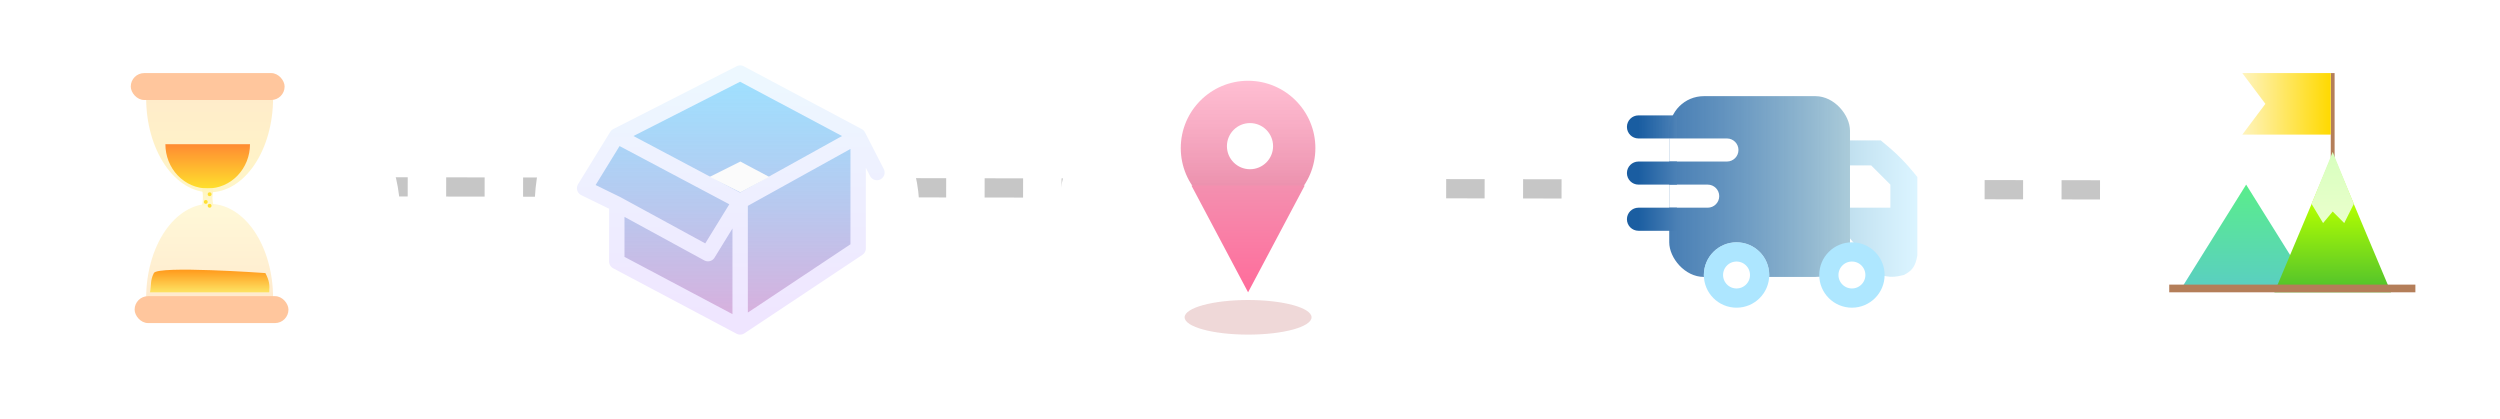 <svg width="650" height="109" viewBox="0 0 650 109" fill="none" xmlns="http://www.w3.org/2000/svg">
<line x1="56.004" y1="48.5" x2="622.004" y2="49.5" stroke="#C6C6C6" stroke-width="5" stroke-dasharray="10 10"/>
<g filter="url(#filter0_d_572_1123)">
<rect x="4" y="1" width="100" height="100" rx="50" fill="white"/>
</g>
<path d="M71 25.5C71 28.717 70.573 31.903 69.744 34.876C68.915 37.848 67.699 40.549 66.167 42.824C64.635 45.099 62.816 46.904 60.814 48.135C58.812 49.366 56.667 50 54.5 50C52.333 50 50.188 49.366 48.186 48.135C46.184 46.904 44.365 45.099 42.833 42.824C41.301 40.549 40.085 37.848 39.256 34.876C38.427 31.903 38 28.717 38 25.5L54.5 25.5H71Z" fill="url(#paint0_linear_572_1123)" fill-opacity="0.5"/>
<path d="M65 37.5C65 39.01 64.716 40.506 64.163 41.901C63.61 43.296 62.8 44.564 61.778 45.632C60.757 46.7 59.544 47.547 58.209 48.125C56.875 48.703 55.444 49 54 49C52.556 49 51.125 48.703 49.791 48.125C48.456 47.547 47.243 46.7 46.222 45.632C45.2 44.564 44.39 43.296 43.837 41.901C43.285 40.506 43 39.01 43 37.5L54 37.5H65Z" fill="url(#paint1_linear_572_1123)"/>
<path d="M71 77.5C71 74.283 70.573 71.097 69.744 68.124C68.915 65.152 67.699 62.451 66.167 60.176C64.635 57.901 62.816 56.096 60.814 54.865C58.812 53.634 56.667 53 54.5 53C52.333 53 50.188 53.634 48.186 54.865C46.184 56.096 44.365 57.901 42.833 60.176C41.301 62.451 40.085 65.152 39.256 68.124C38.427 71.097 38 74.283 38 77.5L54.5 77.5H71Z" fill="url(#paint2_linear_572_1123)" fill-opacity="0.6"/>
<path d="M52.5 49H55.5C55.134 51.664 55.145 51.469 55.5 53.5H52.5C53.069 51.151 52.5 49 52.5 49Z" fill="url(#paint3_linear_572_1123)"/>
<rect x="35" y="77" width="40" height="7" rx="3.5" fill="#FFC69D"/>
<rect x="34" y="19" width="40" height="7" rx="3.5" fill="#FFC69D"/>
<circle cx="54.5" cy="50.5" r="0.5" fill="#FFE033"/>
<circle cx="54.5" cy="53.5" r="0.5" fill="#FFE033"/>
<circle cx="53.5" cy="52.5" r="0.5" fill="#FFE033"/>
<path d="M40 71C41 69 69 71 69 71C69.986 72.908 70.166 74.008 70 76H39C39.391 74.047 39 73 40 71Z" fill="url(#paint4_linear_572_1123)"/>
<g filter="url(#filter1_d_572_1123)">
<rect x="139" width="100" height="100" rx="50" fill="white"/>
</g>
<path d="M152 48.938L160.367 35.33L192.44 19L223.119 35.33V64.588L192.44 85L160.367 67.99V53.021L152 48.938Z" fill="url(#paint5_linear_572_1123)"/>
<path d="M160.367 35.33L152 48.938L160.367 53.021M160.367 35.33L192.44 52.34M160.367 35.33L192.44 19L223.119 35.33M192.44 52.34L184.073 65.948L160.367 53.021M192.44 52.34L223.119 35.33M192.44 52.34V85M223.119 35.33V64.588L192.44 85M223.119 35.33L228 44.856M192.44 85L160.367 67.99V53.021" stroke="url(#paint6_linear_572_1123)" stroke-width="4" stroke-linecap="round" stroke-linejoin="round"/>
<path d="M192.5 42L200 46L192.5 50L184.5 46L192.5 42Z" fill="#FBFBFB"/>
<g filter="url(#filter2_d_572_1123)">
<g filter="url(#filter3_d_572_1123)">
<rect x="275" width="100" height="100" rx="50" fill="white"/>
</g>
<circle cx="324.5" cy="34.5" r="17.5" fill="url(#paint7_linear_572_1123)"/>
<circle cx="325" cy="34" r="6" fill="white"/>
<ellipse cx="324.5" cy="78.5" rx="16.5" ry="4.5" fill="#DEAFB0" fill-opacity="0.49"/>
<path d="M324.5 72L309.778 44.25H339.222L324.5 72Z" fill="url(#paint8_linear_572_1123)"/>
</g>
<g filter="url(#filter4_d_572_1123)">
<rect x="411" width="100" height="100" rx="50" fill="white"/>
</g>
<rect x="434" y="25" width="47" height="47" rx="9" fill="url(#paint9_linear_572_1123)" fill-opacity="0.8"/>
<circle cx="451.5" cy="71.5" r="8.5" fill="white"/>
<circle cx="451.5" cy="71.5" r="6" stroke="#8BDCFF" stroke-opacity="0.7" stroke-width="5"/>
<path d="M426 30C424.343 30 423 31.343 423 33C423 34.657 424.343 36 426 36V33V30ZM426 33V36H436V33V30H426V33Z" fill="url(#paint10_linear_572_1123)"/>
<path d="M449 36C450.657 36 452 37.343 452 39C452 40.657 450.657 42 449 42V39V36ZM449 39V42H434V39V36H449V39Z" fill="white"/>
<path d="M444 48C445.657 48 447 49.343 447 51C447 52.657 445.657 54 444 54V51V48ZM444 51V54H434V51V48H444V51Z" fill="white"/>
<path d="M426 54C424.343 54 423 55.343 423 57C423 58.657 424.343 60 426 60V57V54ZM426 57V60H436V57V54H426V57Z" fill="url(#paint11_linear_572_1123)"/>
<path d="M426 42C424.343 42 423 43.343 423 45C423 46.657 424.343 48 426 48V45V42ZM426 45V48H436V45V42H426V45Z" fill="url(#paint12_linear_572_1123)"/>
<path d="M481 36.5H489C493.039 39.786 495.117 41.837 498.5 46V66.5C497.971 69.366 497.135 70.384 495 71.5C492.657 72.081 491.343 72.164 489 71.5L481 62V36.5Z" fill="url(#paint13_linear_572_1123)"/>
<circle cx="481.5" cy="71.5" r="6" fill="white" stroke="#AEE7FF" stroke-width="5"/>
<path d="M481 43H486.5L491.5 48V54H481V43Z" fill="white"/>
<g filter="url(#filter5_d_572_1123)">
<rect x="546" y="1" width="100" height="100" rx="50" fill="white"/>
</g>
<path d="M584 48L601.321 75.75H566.679L584 48Z" fill="url(#paint14_linear_572_1123)" fill-opacity="0.8"/>
<line x1="606.5" y1="41" x2="606.5" y2="19" stroke="#B47E59"/>
<path d="M583 19H606V35H583L589 27L583 19Z" fill="url(#paint15_linear_572_1123)"/>
<path d="M606.5 40L621.655 76H591.345L606.5 40Z" fill="url(#paint16_linear_572_1123)"/>
<line x1="564" y1="75" x2="628" y2="75" stroke="#B47E59" stroke-width="2"/>
<path d="M606.5 39.5L601 53L604 58L606.5 55L609.5 58L612 53L606.5 39.5Z" fill="url(#paint17_linear_572_1123)"/>
<defs>
<filter id="filter0_d_572_1123" x="0" y="1" width="108" height="108" filterUnits="userSpaceOnUse" color-interpolation-filters="sRGB">
<feFlood flood-opacity="0" result="BackgroundImageFix"/>
<feColorMatrix in="SourceAlpha" type="matrix" values="0 0 0 0 0 0 0 0 0 0 0 0 0 0 0 0 0 0 127 0" result="hardAlpha"/>
<feOffset dy="4"/>
<feGaussianBlur stdDeviation="2"/>
<feComposite in2="hardAlpha" operator="out"/>
<feColorMatrix type="matrix" values="0 0 0 0 0 0 0 0 0 0 0 0 0 0 0 0 0 0 0.25 0"/>
<feBlend mode="normal" in2="BackgroundImageFix" result="effect1_dropShadow_572_1123"/>
<feBlend mode="normal" in="SourceGraphic" in2="effect1_dropShadow_572_1123" result="shape"/>
</filter>
<filter id="filter1_d_572_1123" x="135" y="0" width="108" height="108" filterUnits="userSpaceOnUse" color-interpolation-filters="sRGB">
<feFlood flood-opacity="0" result="BackgroundImageFix"/>
<feColorMatrix in="SourceAlpha" type="matrix" values="0 0 0 0 0 0 0 0 0 0 0 0 0 0 0 0 0 0 127 0" result="hardAlpha"/>
<feOffset dy="4"/>
<feGaussianBlur stdDeviation="2"/>
<feComposite in2="hardAlpha" operator="out"/>
<feColorMatrix type="matrix" values="0 0 0 0 0 0 0 0 0 0 0 0 0 0 0 0 0 0 0.25 0"/>
<feBlend mode="normal" in2="BackgroundImageFix" result="effect1_dropShadow_572_1123"/>
<feBlend mode="normal" in="SourceGraphic" in2="effect1_dropShadow_572_1123" result="shape"/>
</filter>
<filter id="filter2_d_572_1123" x="271" y="0" width="108" height="108" filterUnits="userSpaceOnUse" color-interpolation-filters="sRGB">
<feFlood flood-opacity="0" result="BackgroundImageFix"/>
<feColorMatrix in="SourceAlpha" type="matrix" values="0 0 0 0 0 0 0 0 0 0 0 0 0 0 0 0 0 0 127 0" result="hardAlpha"/>
<feOffset dy="4"/>
<feGaussianBlur stdDeviation="2"/>
<feComposite in2="hardAlpha" operator="out"/>
<feColorMatrix type="matrix" values="0 0 0 0 0 0 0 0 0 0 0 0 0 0 0 0 0 0 0.25 0"/>
<feBlend mode="normal" in2="BackgroundImageFix" result="effect1_dropShadow_572_1123"/>
<feBlend mode="normal" in="SourceGraphic" in2="effect1_dropShadow_572_1123" result="shape"/>
</filter>
<filter id="filter3_d_572_1123" x="271" y="0" width="108" height="108" filterUnits="userSpaceOnUse" color-interpolation-filters="sRGB">
<feFlood flood-opacity="0" result="BackgroundImageFix"/>
<feColorMatrix in="SourceAlpha" type="matrix" values="0 0 0 0 0 0 0 0 0 0 0 0 0 0 0 0 0 0 127 0" result="hardAlpha"/>
<feOffset dy="4"/>
<feGaussianBlur stdDeviation="2"/>
<feComposite in2="hardAlpha" operator="out"/>
<feColorMatrix type="matrix" values="0 0 0 0 0 0 0 0 0 0 0 0 0 0 0 0 0 0 0.25 0"/>
<feBlend mode="normal" in2="BackgroundImageFix" result="effect1_dropShadow_572_1123"/>
<feBlend mode="normal" in="SourceGraphic" in2="effect1_dropShadow_572_1123" result="shape"/>
</filter>
<filter id="filter4_d_572_1123" x="407" y="0" width="108" height="108" filterUnits="userSpaceOnUse" color-interpolation-filters="sRGB">
<feFlood flood-opacity="0" result="BackgroundImageFix"/>
<feColorMatrix in="SourceAlpha" type="matrix" values="0 0 0 0 0 0 0 0 0 0 0 0 0 0 0 0 0 0 127 0" result="hardAlpha"/>
<feOffset dy="4"/>
<feGaussianBlur stdDeviation="2"/>
<feComposite in2="hardAlpha" operator="out"/>
<feColorMatrix type="matrix" values="0 0 0 0 0 0 0 0 0 0 0 0 0 0 0 0 0 0 0.25 0"/>
<feBlend mode="normal" in2="BackgroundImageFix" result="effect1_dropShadow_572_1123"/>
<feBlend mode="normal" in="SourceGraphic" in2="effect1_dropShadow_572_1123" result="shape"/>
</filter>
<filter id="filter5_d_572_1123" x="542" y="1" width="108" height="108" filterUnits="userSpaceOnUse" color-interpolation-filters="sRGB">
<feFlood flood-opacity="0" result="BackgroundImageFix"/>
<feColorMatrix in="SourceAlpha" type="matrix" values="0 0 0 0 0 0 0 0 0 0 0 0 0 0 0 0 0 0 127 0" result="hardAlpha"/>
<feOffset dy="4"/>
<feGaussianBlur stdDeviation="2"/>
<feComposite in2="hardAlpha" operator="out"/>
<feColorMatrix type="matrix" values="0 0 0 0 0 0 0 0 0 0 0 0 0 0 0 0 0 0 0.25 0"/>
<feBlend mode="normal" in2="BackgroundImageFix" result="effect1_dropShadow_572_1123"/>
<feBlend mode="normal" in="SourceGraphic" in2="effect1_dropShadow_572_1123" result="shape"/>
</filter>
<linearGradient id="paint0_linear_572_1123" x1="54.5" y1="1" x2="54.5" y2="50" gradientUnits="userSpaceOnUse">
<stop stop-color="#FFC69D"/>
<stop offset="1" stop-color="#FFEE8F"/>
</linearGradient>
<linearGradient id="paint1_linear_572_1123" x1="54" y1="26" x2="54" y2="49" gradientUnits="userSpaceOnUse">
<stop stop-color="#FF3636"/>
<stop offset="1" stop-color="#FFE02D"/>
</linearGradient>
<linearGradient id="paint2_linear_572_1123" x1="54.5" y1="53" x2="54.5" y2="102" gradientUnits="userSpaceOnUse">
<stop stop-color="#FFF4BE"/>
<stop offset="1" stop-color="#FFC69D"/>
</linearGradient>
<linearGradient id="paint3_linear_572_1123" x1="54" y1="49" x2="54" y2="53.5" gradientUnits="userSpaceOnUse">
<stop stop-color="#FFF5BC"/>
<stop offset="1" stop-color="#FFF7D1"/>
</linearGradient>
<linearGradient id="paint4_linear_572_1123" x1="54.527" y1="70.111" x2="54.527" y2="76" gradientUnits="userSpaceOnUse">
<stop stop-color="#FF991B"/>
<stop offset="1" stop-color="#FDE363"/>
</linearGradient>
<linearGradient id="paint5_linear_572_1123" x1="190" y1="19" x2="190" y2="85" gradientUnits="userSpaceOnUse">
<stop stop-color="#7CD6FF" stop-opacity="0.74"/>
<stop offset="1" stop-color="#DCADDB"/>
</linearGradient>
<linearGradient id="paint6_linear_572_1123" x1="190" y1="19" x2="190" y2="85" gradientUnits="userSpaceOnUse">
<stop stop-color="#EDF8FF"/>
<stop offset="1" stop-color="#EFE5FF"/>
</linearGradient>
<linearGradient id="paint7_linear_572_1123" x1="324.5" y1="17" x2="324.5" y2="52" gradientUnits="userSpaceOnUse">
<stop stop-color="#FF7EA7" stop-opacity="0.5"/>
<stop offset="1" stop-color="#D84372" stop-opacity="0.66"/>
</linearGradient>
<linearGradient id="paint8_linear_572_1123" x1="324.5" y1="35" x2="324.5" y2="72" gradientUnits="userSpaceOnUse">
<stop stop-color="#F09BB6"/>
<stop offset="1" stop-color="#FF6C9B"/>
</linearGradient>
<linearGradient id="paint9_linear_572_1123" x1="481" y1="48.5" x2="434" y2="48.5" gradientUnits="userSpaceOnUse">
<stop stop-color="#95BED0"/>
<stop offset="1" stop-color="#004B97" stop-opacity="0.9"/>
</linearGradient>
<linearGradient id="paint10_linear_572_1123" x1="426" y1="33.5" x2="436" y2="33.5" gradientUnits="userSpaceOnUse">
<stop stop-color="#004B97" stop-opacity="0.9"/>
<stop offset="1" stop-color="#4F83B7"/>
</linearGradient>
<linearGradient id="paint11_linear_572_1123" x1="426" y1="57.5" x2="436" y2="57.5" gradientUnits="userSpaceOnUse">
<stop stop-color="#1B5EA1"/>
<stop offset="1" stop-color="#4B80B5"/>
</linearGradient>
<linearGradient id="paint12_linear_572_1123" x1="426" y1="45.5" x2="436" y2="45.5" gradientUnits="userSpaceOnUse">
<stop stop-color="#1A5DA1"/>
<stop offset="1" stop-color="#4C81B6"/>
</linearGradient>
<linearGradient id="paint13_linear_572_1123" x1="498.5" y1="54.234" x2="481" y2="54.234" gradientUnits="userSpaceOnUse">
<stop stop-color="#CEF0FF" stop-opacity="0.74"/>
<stop offset="1" stop-color="#C1E0EF"/>
</linearGradient>
<linearGradient id="paint14_linear_572_1123" x1="584" y1="48" x2="584" y2="85" gradientUnits="userSpaceOnUse">
<stop stop-color="#30E96E"/>
<stop offset="1" stop-color="#32B4CB"/>
</linearGradient>
<linearGradient id="paint15_linear_572_1123" x1="606" y1="27" x2="583" y2="27" gradientUnits="userSpaceOnUse">
<stop stop-color="#FFD900"/>
<stop offset="1" stop-color="#FFF4BE"/>
</linearGradient>
<linearGradient id="paint16_linear_572_1123" x1="606.5" y1="40" x2="606.5" y2="88" gradientUnits="userSpaceOnUse">
<stop offset="0.269" stop-color="#B3FF00"/>
<stop offset="1" stop-color="#199F46"/>
</linearGradient>
<linearGradient id="paint17_linear_572_1123" x1="606.5" y1="39.5" x2="606.5" y2="58" gradientUnits="userSpaceOnUse">
<stop stop-color="#D7FFBE"/>
<stop offset="1" stop-color="#EAFFCC"/>
</linearGradient>
</defs>
</svg>
